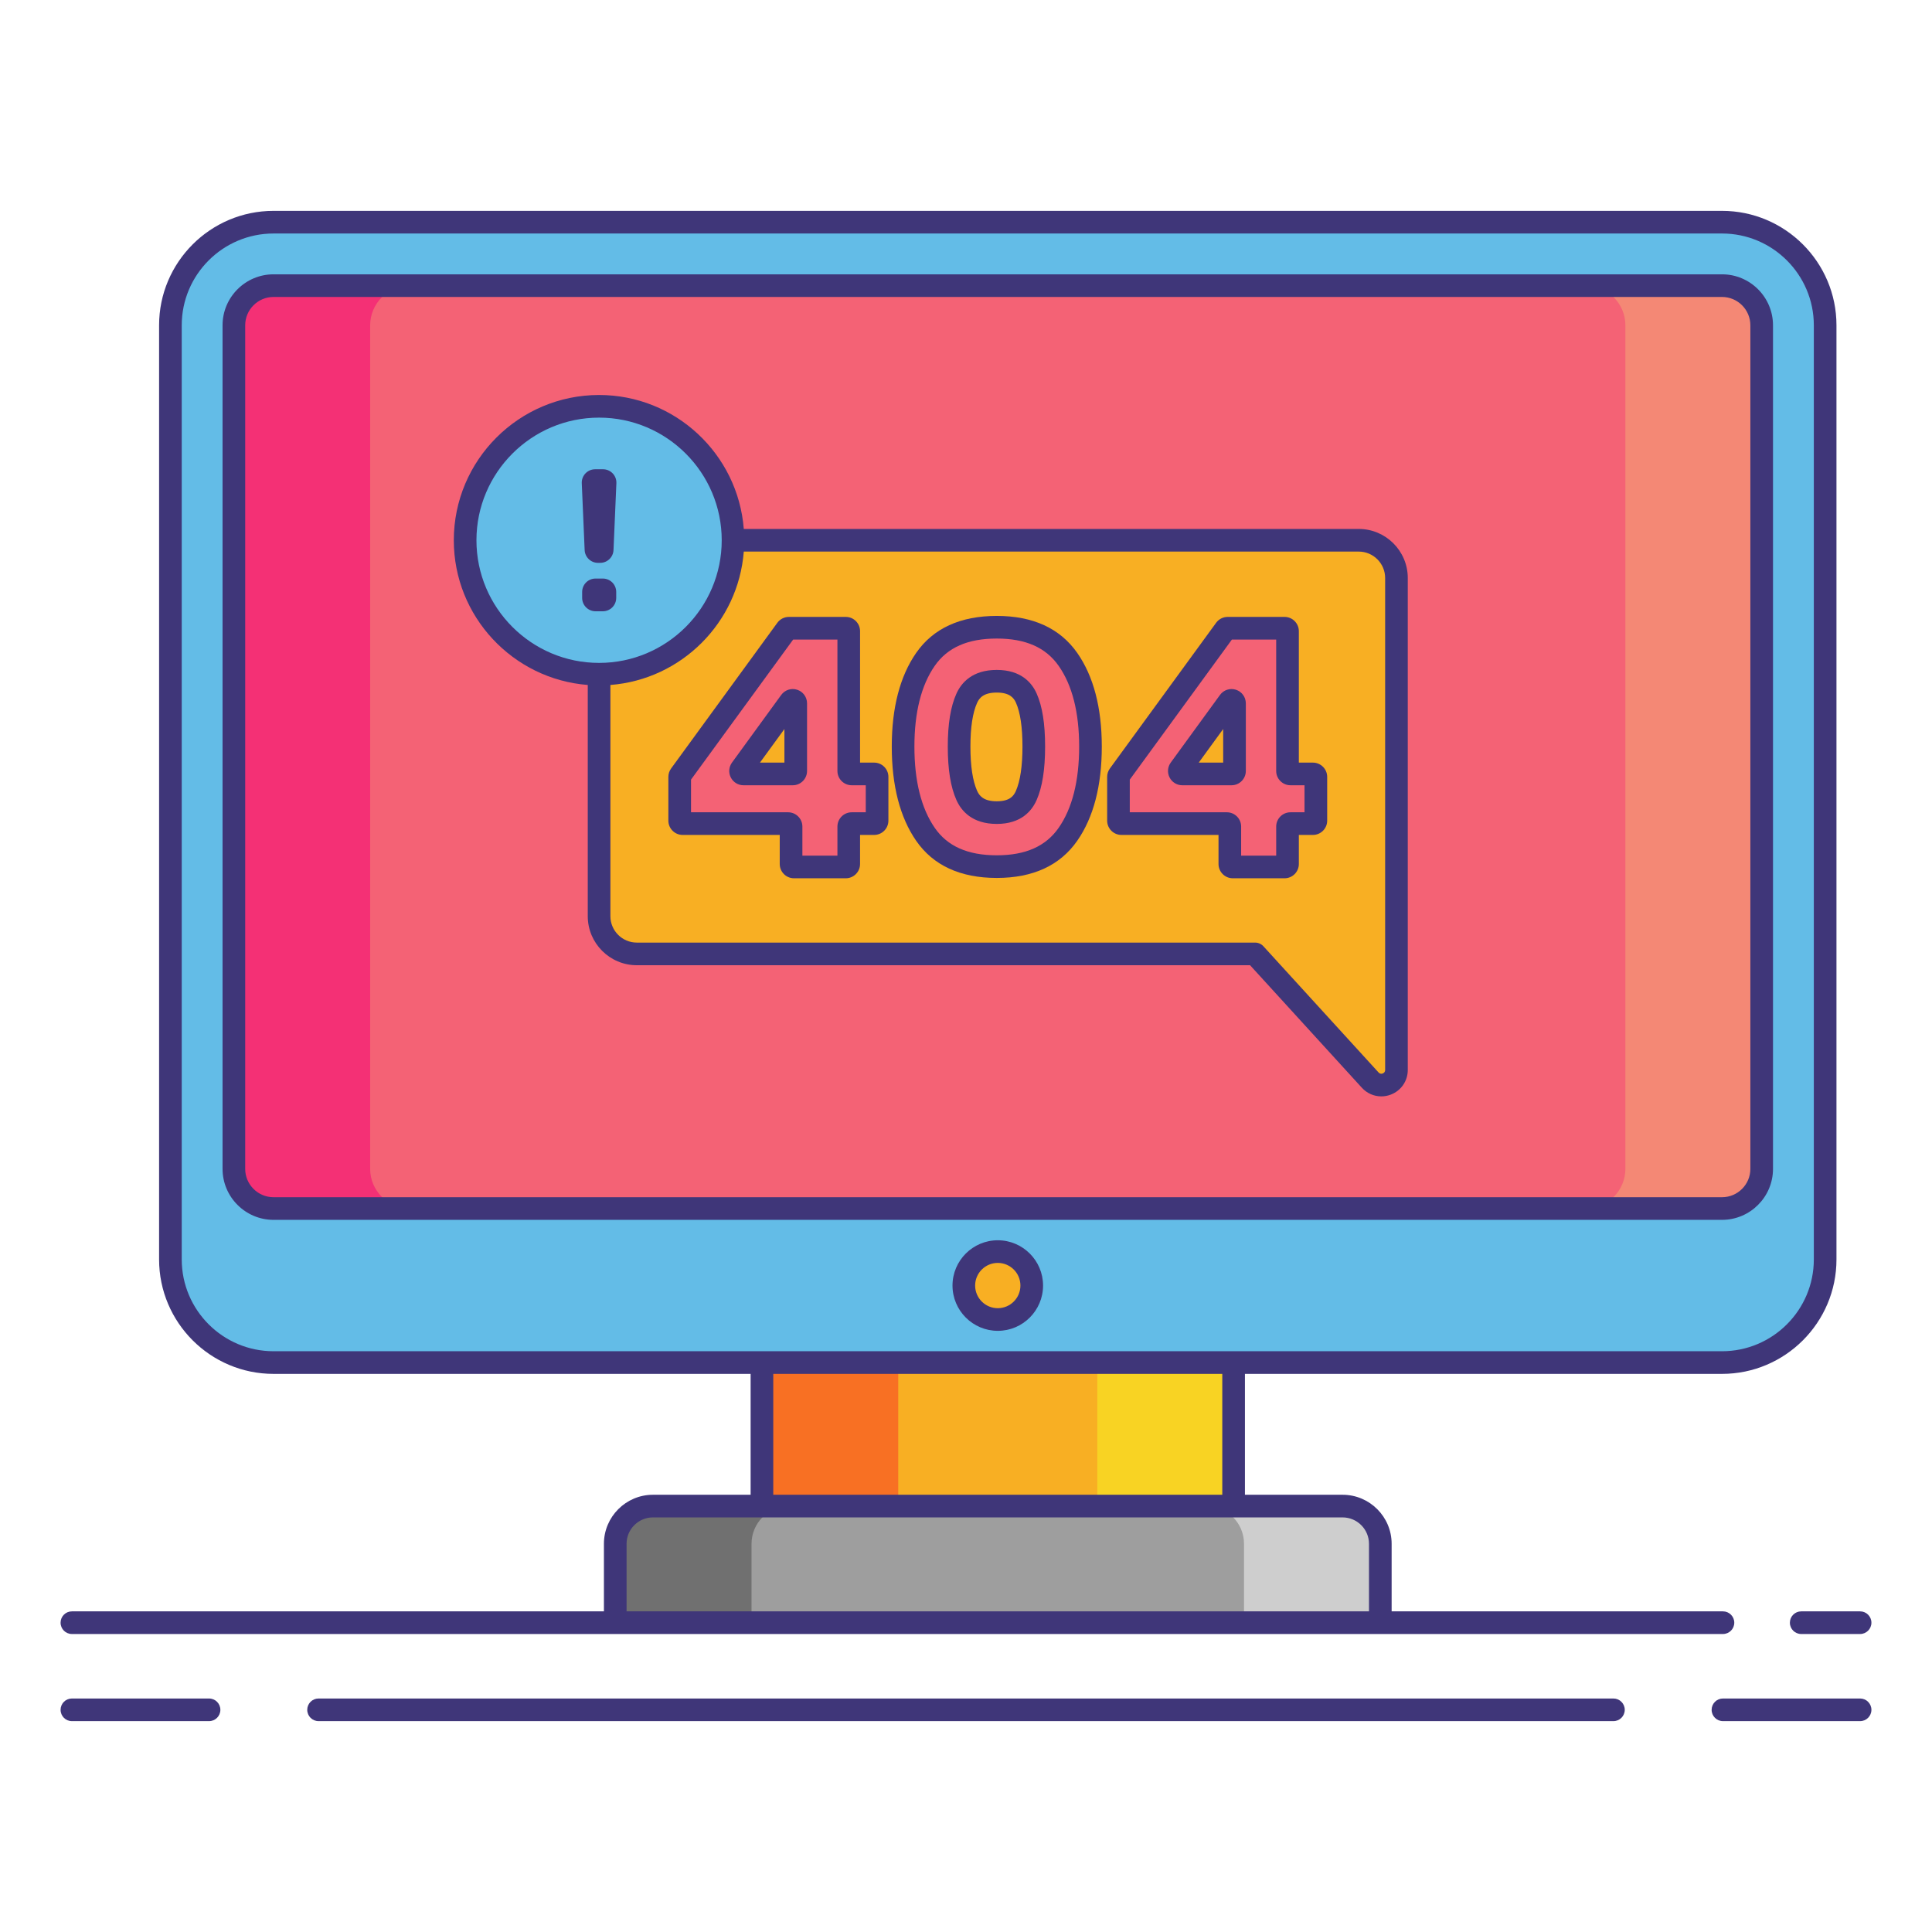 <svg id="Layer_1" enable-background="new 0 0 256 256" height="512" viewBox="0 0 256 256" width="512" xmlns="http://www.w3.org/2000/svg"><g><path d="m36.245 180.546c-7.535 0-13.665-6.13-13.665-13.665v-123.776c0-7.535 6.13-13.665 13.665-13.665h191.931c7.535 0 13.665 6.13 13.665 13.665v123.776c0 7.535-6.13 13.665-13.665 13.665z" fill="#63bce7"/><path d="m233.432 154.881c0 2.891-2.365 5.256-5.256 5.256h-191.931c-2.891 0-5.256-2.365-5.256-5.256v-111.776c0-2.891 2.365-5.256 5.256-5.256h191.931c2.891 0 5.256 2.365 5.256 5.256z" fill="#f46275"/><g><path d="m49.048 154.881v-111.776c0-2.891 2.365-5.256 5.256-5.256h-18.059c-2.891 0-5.256 2.365-5.256 5.256v111.777c0 2.891 2.365 5.256 5.256 5.256h18.059c-2.891-.001-5.256-2.366-5.256-5.257z" fill="#f43075"/></g><g><path d="m215.373 154.881v-111.776c0-2.891-2.365-5.256-5.256-5.256h18.059c2.891 0 5.256 2.365 5.256 5.256v111.777c0 2.891-2.365 5.256-5.256 5.256h-18.059c2.891-.001 5.256-2.366 5.256-5.257z" fill="#f48875"/></g><path d="m100.962 180.546h62.496v19.017h-62.496z" fill="#f8af23"/><g><path d="m100.962 180.546h18.059v19.017h-18.059z" fill="#f87023"/></g><g><path d="m145.4 180.546h18.059v19.017h-18.059z" fill="#f8d323"/></g><circle cx="132.211" cy="170.342" fill="#f8af23" r="4.5"/><path d="m182.898 215.014h-101.375v-10.45c0-2.761 2.239-5 5-5h91.375c2.761 0 5 2.239 5 5z" fill="#9e9e9e"/><g><path d="m104.582 199.564h-18.059c-2.761 0-5 2.239-5 5v10.45h18.059v-10.45c0-2.762 2.238-5 5-5z" fill="#707070"/></g><g><path d="m159.839 199.564h18.059c2.761 0 5 2.239 5 5v10.45h-18.059v-10.45c0-2.762-2.238-5-5-5z" fill="#cecece"/></g><path d="m79.382 76.588v44.809c0 2.761 2.239 5 5 5h81.921l15.259 16.723c1.231 1.349 3.477.478 3.477-1.348v-15.375-49.809c0-2.761-2.239-5-5-5h-95.657c-2.762 0-5 2.239-5 5z" fill="#f8af23"/><g fill="#f46275"><path d="m90.064 108.741v-5.799c0-.083.026-.164.075-.231l14.078-19.307c.074-.101.191-.161.316-.161h7.539c.216 0 .391.175.391.391v18.524c0 .216.175.391.391.391h2.973c.216 0 .391.175.391.391v5.8c0 .216-.175.391-.391.391h-2.973c-.216 0-.391.175-.391.391v4.961c0 .216-.175.391-.391.391h-6.86c-.216 0-.391-.175-.391-.391v-4.961c0-.216-.175-.391-.391-.391h-13.975c-.216.001-.391-.174-.391-.39zm14.666-15.778-6.527 8.965c-.188.259-.004.622.316.622h6.527c.216 0 .391-.175.391-.391v-8.965c.001-.38-.484-.537-.707-.231z"/><path d="m119.664 98.927c0-4.86.987-8.71 2.96-11.553 1.973-2.842 5.125-4.263 9.454-4.263 4.3 0 7.445 1.422 9.433 4.263 1.988 2.843 2.982 6.693 2.982 11.553 0 4.889-.994 8.762-2.982 11.619-1.988 2.858-5.132 4.285-9.433 4.285-4.329 0-7.481-1.428-9.454-4.285-1.974-2.857-2.96-6.729-2.96-11.619zm17.318 0c0-2.798-.331-4.941-.994-6.428-.662-1.487-1.966-2.231-3.91-2.231-1.973 0-3.299.751-3.976 2.253-.678 1.502-1.016 3.638-1.016 6.406 0 2.798.338 4.955 1.016 6.472.677 1.517 2.003 2.275 3.976 2.275 1.944 0 3.248-.758 3.91-2.275.663-1.517.994-3.674.994-6.472z"/><path d="m148.203 108.741v-5.799c0-.083.026-.164.075-.231l14.078-19.307c.074-.101.191-.161.316-.161h7.539c.216 0 .391.175.391.391v18.524c0 .216.175.391.391.391h2.973c.216 0 .391.175.391.391v5.8c0 .216-.175.391-.391.391h-2.973c-.216 0-.391.175-.391.391v4.961c0 .216-.175.391-.391.391h-6.86c-.216 0-.391-.175-.391-.391v-4.961c0-.216-.175-.391-.391-.391h-13.973c-.218.001-.393-.174-.393-.39zm14.667-15.778-6.527 8.965c-.188.259-.004.622.316.622h6.527c.216 0 .391-.175.391-.391v-8.965c.001-.38-.484-.537-.707-.231z"/></g><circle cx="79.382" cy="71.588" fill="#63bce7" r="17.75"/><g fill="#3f3679"><path d="m27.7 225.06h-18.172c-.829 0-1.5.671-1.5 1.5s.671 1.5 1.5 1.5h18.172c.829 0 1.5-.671 1.5-1.5s-.671-1.5-1.5-1.5z"/><path d="m246.472 225.06h-18.172c-.828 0-1.5.671-1.5 1.5s.672 1.5 1.5 1.5h18.172c.828 0 1.5-.671 1.5-1.5s-.672-1.5-1.5-1.5z"/><path d="m213.788 225.06h-171.577c-.829 0-1.5.671-1.5 1.5s.671 1.5 1.5 1.5h171.577c.828 0 1.5-.671 1.5-1.5s-.672-1.5-1.5-1.5z"/><path d="m237.169 215.014c0 .829.672 1.5 1.5 1.5h7.803c.828 0 1.5-.671 1.5-1.5s-.672-1.5-1.5-1.5h-7.803c-.828 0-1.5.672-1.5 1.5z"/><path d="m9.528 216.514h71.995 101.375 45.402c.828 0 1.5-.671 1.5-1.5s-.672-1.5-1.5-1.5h-43.901v-8.95c0-3.584-2.916-6.5-6.5-6.5h-12.939v-16.018h63.217c8.362 0 15.165-6.803 15.165-15.165v-123.776c0-8.362-6.803-15.165-15.165-15.165h-191.932c-8.362 0-15.165 6.803-15.165 15.165v123.776c0 8.362 6.803 15.165 15.165 15.165h63.217v16.018h-12.939c-3.584 0-6.5 2.916-6.5 6.5v8.95h-70.495c-.829 0-1.5.671-1.5 1.5s.671 1.5 1.5 1.5zm14.553-49.633v-123.776c0-6.708 5.457-12.165 12.165-12.165h191.931c6.708 0 12.165 5.457 12.165 12.165v123.776c0 6.708-5.457 12.165-12.165 12.165h-64.717-62.497-64.718c-6.707 0-12.164-5.457-12.164-12.165zm78.381 15.165h59.497v16.018h-59.497zm-19.439 22.518c0-1.93 1.57-3.5 3.5-3.5h14.439 62.497 14.439c1.93 0 3.5 1.57 3.5 3.5v8.95h-98.375z"/><path d="m234.932 154.881v-111.776c0-3.725-3.03-6.756-6.756-6.756h-191.931c-3.725 0-6.755 3.031-6.755 6.756v111.776c0 3.725 3.03 6.756 6.755 6.756h191.931c3.725 0 6.756-3.031 6.756-6.756zm-202.442 0v-111.776c0-2.071 1.685-3.756 3.755-3.756h191.931c2.071 0 3.756 1.685 3.756 3.756v111.776c0 2.071-1.685 3.756-3.756 3.756h-191.931c-2.071 0-3.755-1.685-3.755-3.756z"/><path d="m132.211 164.342c-3.309 0-6 2.691-6 6s2.692 6 6 6 6-2.691 6-6-2.691-6-6-6zm0 9c-1.654 0-3.001-1.346-3.001-3s1.347-3 3.001-3 3 1.346 3 3-1.346 3-3 3z"/><path d="m180.039 70.088h-81.483c-.77-9.914-9.066-17.75-19.174-17.75-10.614 0-19.25 8.636-19.25 19.25 0 10.108 7.836 18.404 17.75 19.174v30.636c0 3.584 2.916 6.5 6.5 6.5h81.259l14.813 16.234c.68.745 1.614 1.144 2.575 1.144.427 0 .858-.078 1.275-.24 1.357-.526 2.234-1.807 2.234-3.263v-65.185c.001-3.584-2.915-6.5-6.499-6.5zm-116.907 1.5c0-8.96 7.29-16.25 16.25-16.25s16.25 7.29 16.25 16.25-7.29 16.25-16.25 16.25-16.25-7.289-16.25-16.25zm120.407 70.185c0 .283-.174.41-.319.466-.144.056-.357.081-.55-.129l-15.259-16.723c-.284-.312-.687-.489-1.108-.489h-81.921c-1.93 0-3.5-1.57-3.5-3.5v-30.636c9.417-.732 16.942-8.257 17.674-17.674h81.483c1.93 0 3.5 1.57 3.5 3.5z"/><path d="m105.631 91.395c-.78-.254-1.63.021-2.114.686l-6.527 8.966c-.42.578-.48 1.333-.155 1.971s.97 1.033 1.685 1.033h6.527c1.043 0 1.891-.849 1.891-1.892v-8.965c0-.822-.525-1.545-1.307-1.799zm-1.693 9.655h-3.24l3.24-4.45z"/><path d="m115.827 101.05h-1.864v-17.415c0-1.043-.849-1.892-1.892-1.892h-7.539c-.604 0-1.176.292-1.528.777l-14.078 19.307c-.238.326-.364.711-.364 1.115v5.799c0 1.043.849 1.892 1.892 1.892h12.865v3.852c0 1.043.848 1.891 1.891 1.891h6.86c1.043 0 1.892-.848 1.892-1.891v-3.852h1.864c1.043 0 1.891-.849 1.891-1.892v-5.8c.001-1.043-.847-1.891-1.89-1.891zm-1.109 6.582h-1.864c-1.043 0-1.891.848-1.891 1.891v3.852h-4.643v-3.852c0-1.043-.849-1.891-1.892-1.891h-12.865v-4.329l13.534-18.56h5.866v17.415c0 1.043.848 1.892 1.891 1.892h1.864z"/><path d="m132.078 81.611c-4.83 0-8.425 1.651-10.686 4.908-2.142 3.085-3.228 7.26-3.228 12.409 0 5.177 1.085 9.374 3.226 12.471 2.26 3.273 5.856 4.933 10.688 4.933 4.801 0 8.389-1.658 10.664-4.928 2.157-3.1 3.251-7.297 3.251-12.476 0-5.15-1.095-9.327-3.253-12.413-2.276-3.254-5.864-4.904-10.662-4.904zm8.201 28.078c-1.705 2.451-4.388 3.642-8.201 3.642-3.841 0-6.53-1.19-8.22-3.638-1.788-2.587-2.694-6.209-2.694-10.766 0-4.525.906-8.125 2.692-10.698 1.691-2.435 4.38-3.619 8.222-3.619 3.814 0 6.498 1.185 8.203 3.623 1.8 2.572 2.712 6.17 2.712 10.693 0 4.555-.913 8.176-2.714 10.763z"/><path d="m132.078 88.768c-3.248 0-4.699 1.706-5.343 3.136-.773 1.713-1.149 4.011-1.149 7.023 0 3.04.375 5.357 1.146 7.083.644 1.443 2.094 3.164 5.346 3.164 3.222 0 4.651-1.727 5.285-3.175.753-1.725 1.119-4.039 1.119-7.072 0-3.038-.367-5.34-1.124-7.039-.634-1.423-2.065-3.12-5.28-3.12zm2.535 16.03c-.297.68-.83 1.376-2.535 1.376-1.762 0-2.318-.741-2.606-1.387-.588-1.315-.886-3.287-.886-5.86 0-2.542.297-4.49.884-5.79.287-.637.844-1.369 2.608-1.369 1.722 0 2.262.717 2.54 1.341.573 1.289.864 3.246.864 5.818 0 2.576-.292 4.551-.869 5.871z"/><path d="m173.966 101.05h-1.863v-17.415c0-1.043-.849-1.892-1.892-1.892h-7.538c-.604 0-1.177.292-1.528.777l-14.078 19.307c-.237.326-.363.711-.363 1.115v5.799c0 1.043.849 1.892 1.892 1.892h12.864v3.852c0 1.043.849 1.891 1.892 1.891h6.86c1.043 0 1.892-.848 1.892-1.891v-3.852h1.863c1.043 0 1.892-.849 1.892-1.892v-5.8c-.002-1.043-.85-1.891-1.893-1.891zm-1.109 6.582h-1.863c-1.043 0-1.892.848-1.892 1.891v3.852h-4.644v-3.852c0-1.043-.848-1.891-1.891-1.891h-12.865v-4.329l13.533-18.56h5.866v17.415c0 1.043.849 1.892 1.892 1.892h1.863v3.582z"/><path d="m163.771 91.395c-.78-.253-1.631.021-2.114.686l-6.526 8.964c-.421.579-.481 1.334-.156 1.972.324.638.97 1.034 1.686 1.034h6.526c1.043 0 1.892-.849 1.892-1.892v-8.965c-.001-.822-.526-1.545-1.308-1.799zm-1.693 9.655h-3.24l3.24-4.45z"/></g><g><path d="m81.674 64.027-.381 8.858c-.041.948-.821 1.696-1.771 1.696h-.282c-.949 0-1.73-.748-1.771-1.696l-.381-8.858c-.043-1.008.762-1.848 1.771-1.848h1.043c1.01 0 1.815.84 1.772 1.848zm-.022 14.406v.792c0 .979-.794 1.772-1.772 1.772h-.97c-.979 0-1.772-.794-1.772-1.772v-.792c0-.979.794-1.772 1.772-1.772h.97c.978 0 1.772.794 1.772 1.772z" fill="#3f3679"/></g></g></svg>